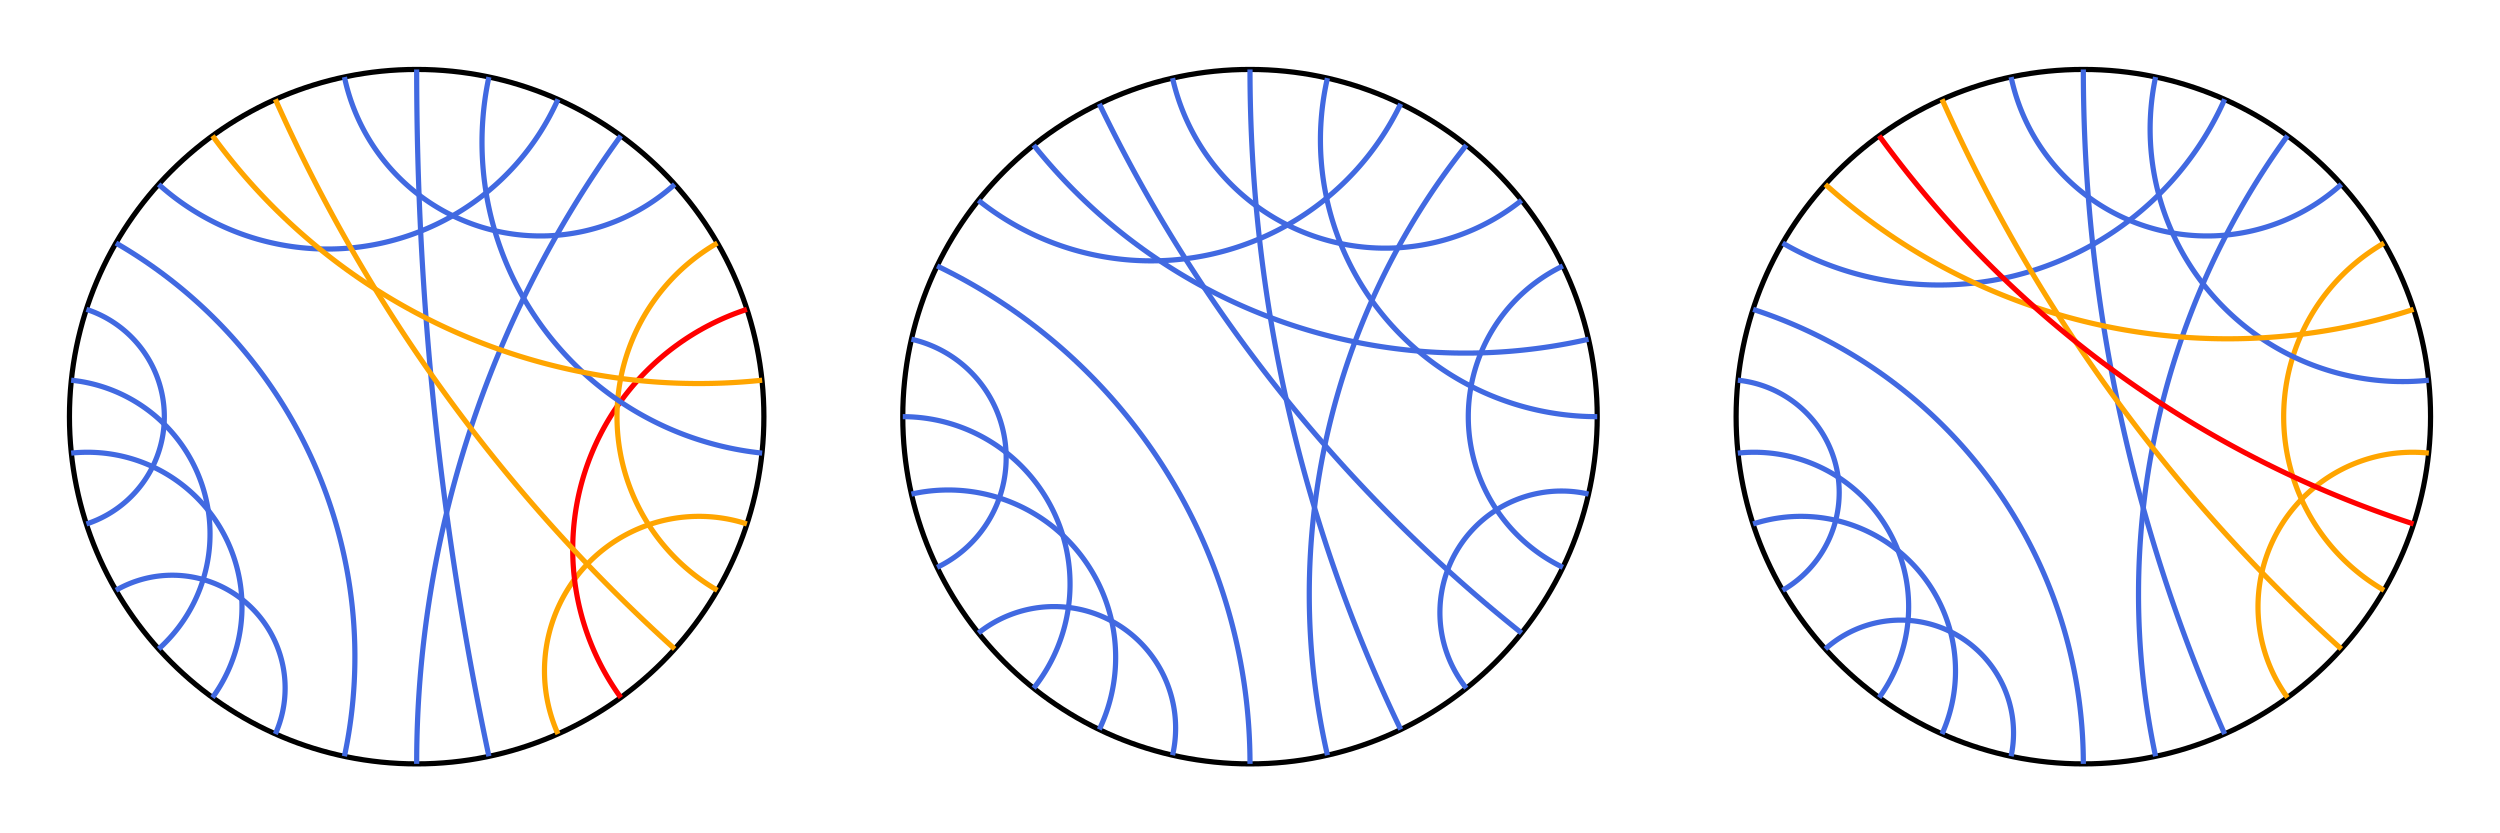 <?xml version="1.0" encoding="utf-8" ?>
<svg baseProfile="tiny" height="500px" version="1.2" width="1500px" xmlns="http://www.w3.org/2000/svg" xmlns:ev="http://www.w3.org/2001/xml-events" xmlns:xlink="http://www.w3.org/1999/xlink"><defs /><g transform="translate(250, 250) scale(208.333, -208.333)"><circle cx="0" cy="0" fill="none" r="1" stroke="black" stroke-width="0.015" /><path d="M 6.123233995736766e-17 1.0 A 9.514 9.514 0 0 1 0.208 -0.978" fill="none" stroke="royalblue" stroke-width="0.015" /><path d="M -0.208 0.978 A 0.577 0.577 0 0 1 0.743 0.669" fill="none" stroke="royalblue" stroke-width="0.015" /><path d="M -0.743 0.669 A 0.727 0.727 0 0 1 0.407 0.914" fill="none" stroke="royalblue" stroke-width="0.015" /><path d="M -0.866 0.5 A 1.376 1.376 0 0 0 -0.208 -0.978" fill="none" stroke="royalblue" stroke-width="0.015" /><path d="M -0.951 0.309 A 0.325 0.325 0 0 0 -0.951 -0.309" fill="none" stroke="royalblue" stroke-width="0.015" /><path d="M -0.995 0.105 A 0.445 0.445 0 0 0 -0.743 -0.669" fill="none" stroke="royalblue" stroke-width="0.015" /><path d="M -0.995 -0.105 A 0.445 0.445 0 0 0 -0.588 -0.809" fill="none" stroke="royalblue" stroke-width="0.015" /><path d="M -0.866 -0.5 A 0.325 0.325 0 0 0 -0.407 -0.914" fill="none" stroke="royalblue" stroke-width="0.015" /><path d="M 0.407 -0.914 A 0.445 0.445 0 0 0 0.951 -0.309" fill="none" stroke="orange" stroke-width="0.015" /><path d="M 0.588 -0.809 A 0.727 0.727 0 0 0 0.951 0.309" fill="none" stroke="red" stroke-width="0.015" /><path d="M 0.866 -0.5 A 0.577 0.577 0 0 0 0.866 0.5" fill="none" stroke="orange" stroke-width="0.015" /><path d="M -1.8369701987210297e-16 -1.0 A 3.078 3.078 0 0 0 0.588 0.809" fill="none" stroke="royalblue" stroke-width="0.015" /><path d="M 0.995 -0.105 A 0.9 0.9 0 0 0 0.208 0.978" fill="none" stroke="royalblue" stroke-width="0.015" /><path d="M -0.588 0.809 A 1.732 1.732 0 0 1 0.995 0.105" fill="none" stroke="orange" stroke-width="0.015" /><path d="M -0.407 0.914 A 4.705 4.705 0 0 1 0.743 -0.669" fill="none" stroke="orange" stroke-width="0.015" /></g><g transform="translate(750, 250) scale(208.333, -208.333)"><circle cx="0" cy="0" fill="none" r="1" stroke="black" stroke-width="0.015" /><path d="M 6.123233995736766e-17 1.0 A 4.381 4.381 0 0 1 0.434 -0.901" fill="none" stroke="royalblue" stroke-width="0.015" /><path d="M -0.223 0.975 A 0.628 0.628 0 0 1 0.782 0.623" fill="none" stroke="royalblue" stroke-width="0.015" /><path d="M -0.782 0.623 A 0.797 0.797 0 0 1 0.434 0.901" fill="none" stroke="royalblue" stroke-width="0.015" /><path d="M -0.901 0.434 A 1.591 1.591 0 0 0 -1.8369701987210297e-16 -1.0" fill="none" stroke="royalblue" stroke-width="0.015" /><path d="M -0.975 0.223 A 0.35 0.35 0 0 0 -0.901 -0.434" fill="none" stroke="royalblue" stroke-width="0.015" /><path d="M -1.0 1.2246467991473532e-16 A 0.482 0.482 0 0 0 -0.623 -0.782" fill="none" stroke="royalblue" stroke-width="0.015" /><path d="M -0.975 -0.223 A 0.482 0.482 0 0 0 -0.434 -0.901" fill="none" stroke="royalblue" stroke-width="0.015" /><path d="M -0.782 -0.623 A 0.35 0.35 0 0 0 -0.223 -0.975" fill="none" stroke="royalblue" stroke-width="0.015" /><path d="M 0.623 -0.782 A 0.35 0.35 0 0 0 0.975 -0.223" fill="none" stroke="royalblue" stroke-width="0.015" /><path d="M 0.901 -0.434 A 0.482 0.482 0 0 0 0.901 0.434" fill="none" stroke="royalblue" stroke-width="0.015" /><path d="M 0.223 -0.975 A 2.077 2.077 0 0 0 0.623 0.782" fill="none" stroke="royalblue" stroke-width="0.015" /><path d="M 1.0 -2.4492935982947064e-16 A 0.797 0.797 0 0 0 0.223 0.975" fill="none" stroke="royalblue" stroke-width="0.015" /><path d="M -0.623 0.782 A 1.591 1.591 0 0 1 0.975 0.223" fill="none" stroke="royalblue" stroke-width="0.015" /><path d="M -0.434 0.901 A 4.381 4.381 0 0 1 0.782 -0.623" fill="none" stroke="royalblue" stroke-width="0.015" /></g><g transform="translate(1250, 250) scale(208.333, -208.333)"><circle cx="0" cy="0" fill="none" r="1" stroke="black" stroke-width="0.015" /><path d="M 6.123233995736766e-17 1.0 A 4.705 4.705 0 0 1 0.407 -0.914" fill="none" stroke="royalblue" stroke-width="0.015" /><path d="M -0.208 0.978 A 0.577 0.577 0 0 1 0.743 0.669" fill="none" stroke="royalblue" stroke-width="0.015" /><path d="M -0.866 0.5 A 0.9 0.9 0 0 1 0.407 0.914" fill="none" stroke="royalblue" stroke-width="0.015" /><path d="M -0.951 0.309 A 1.376 1.376 0 0 0 -1.8369701987210297e-16 -1.0" fill="none" stroke="royalblue" stroke-width="0.015" /><path d="M -0.995 0.105 A 0.325 0.325 0 0 0 -0.866 -0.5" fill="none" stroke="royalblue" stroke-width="0.015" /><path d="M -0.995 -0.105 A 0.445 0.445 0 0 0 -0.588 -0.809" fill="none" stroke="royalblue" stroke-width="0.015" /><path d="M -0.951 -0.309 A 0.445 0.445 0 0 0 -0.407 -0.914" fill="none" stroke="royalblue" stroke-width="0.015" /><path d="M -0.743 -0.669 A 0.325 0.325 0 0 0 -0.208 -0.978" fill="none" stroke="royalblue" stroke-width="0.015" /><path d="M 0.588 -0.809 A 0.445 0.445 0 0 0 0.995 -0.105" fill="none" stroke="orange" stroke-width="0.015" /><path d="M 0.866 -0.5 A 0.577 0.577 0 0 0 0.866 0.5" fill="none" stroke="orange" stroke-width="0.015" /><path d="M 0.208 -0.978 A 2.246 2.246 0 0 0 0.588 0.809" fill="none" stroke="royalblue" stroke-width="0.015" /><path d="M 0.995 0.105 A 0.727 0.727 0 0 0 0.208 0.978" fill="none" stroke="royalblue" stroke-width="0.015" /><path d="M -0.743 0.669 A 1.732 1.732 0 0 1 0.951 0.309" fill="none" stroke="orange" stroke-width="0.015" /><path d="M -0.407 0.914 A 4.705 4.705 0 0 1 0.743 -0.669" fill="none" stroke="orange" stroke-width="0.015" /><path d="M -0.588 0.809 A 3.078 3.078 0 0 1 0.951 -0.309" fill="none" stroke="red" stroke-width="0.015" /></g></svg>